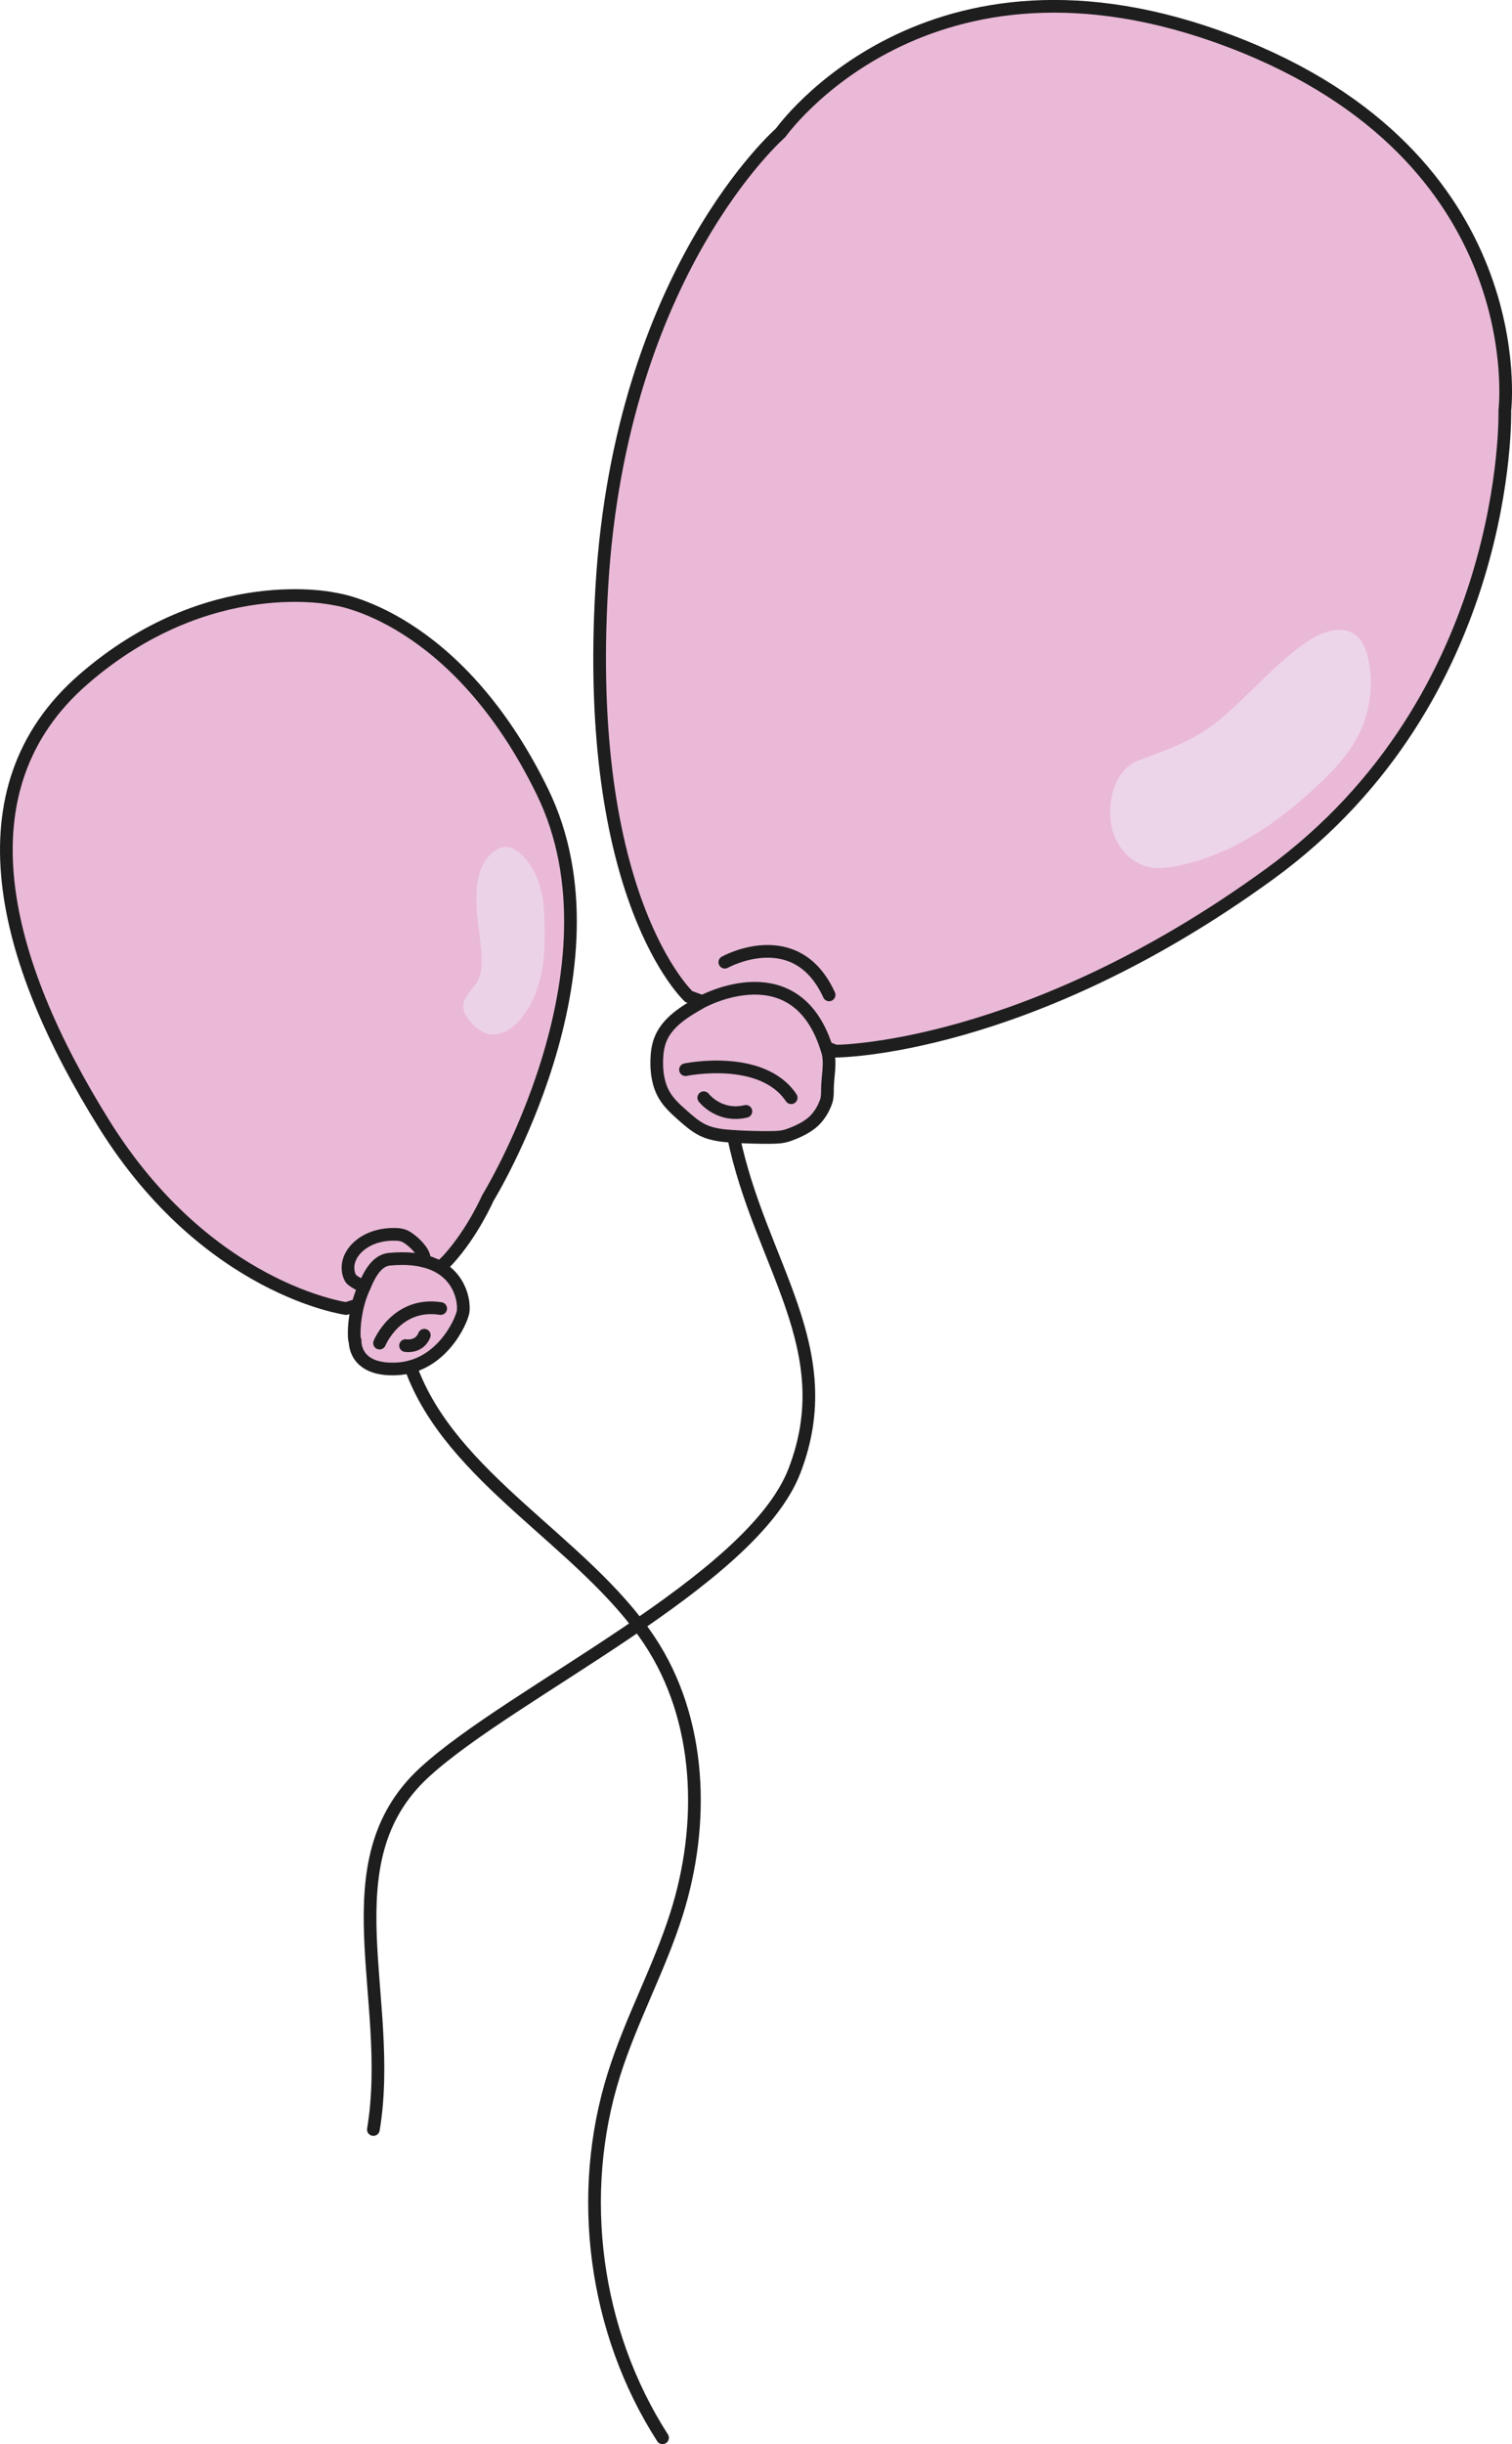 <?xml version="1.0" encoding="UTF-8"?>
<svg id="Calque_2" data-name="Calque 2" xmlns="http://www.w3.org/2000/svg" viewBox="0 0 238.39 385.27">
  <defs>
    <style>
      .cls-1 {
        fill: #eab9d7;
      }

      .cls-1, .cls-2 {
        stroke: #1e1e1e;
        stroke-linecap: round;
        stroke-linejoin: round;
        stroke-width: 2px;
      }

      .cls-3 {
        fill: #edd5e9;
      }

      .cls-2 {
        fill: none;
      }

      .cls-4 {
        fill: #ecd2e7;
      }
    </style>
  </defs>
  <g id="Calque_1-2" data-name="Calque 1">
    <path class="cls-1" d="M54.56,206.26s-21.81-2.97-38.07-28.95-23.2-52.94-3.37-70.2,39.66-12.69,39.66-12.69c0,0,19.04,2.38,32.72,30.34s-8.59,64.09-8.59,64.09c0,0-2.38,5.47-6.3,9.75s-16.04,7.65-16.04,7.65Z"/>
    <path class="cls-1" d="M55.99,211.31s-.35,4.82,6.6,4.46c6.95-.36,10.12-7.37,10.42-8.98.3-1.62-.53-9.37-11.62-8.3-2.34.22-3.47,3.22-4.14,4.76-1.67,3.82-1.47,8.06-1.29,8.08,0,0,.02,0,.02-.02Z"/>
    <path class="cls-2" d="M57.48,202.73c-.36.1-1.99-.88-2.18-1.2-.52-.89-.56-2.03-.21-3s1.05-1.8,1.88-2.42c1.49-1.11,3.39-1.58,5.24-1.55.56,0,1.14.06,1.65.31,1.14.54,3.5,2.76,2.96,3.91"/>
    <path class="cls-2" d="M59.84,211.71s2.67-6.53,9.64-5.45"/>
    <path class="cls-2" d="M63.94,212.1s2.14.39,2.96-1.63"/>
    <path class="cls-4" d="M76.43,135.8c-.74,1.18-1.09,2.57-1.23,3.95-.39,3.71.57,7.41.72,11.14.05,1.26-.01,2.58-.6,3.69-.71,1.35-2.18,2.38-2.27,3.91-.07,1.14.68,2.17,1.5,2.97.69.68,1.48,1.3,2.42,1.53,1.8.43,3.61-.7,4.85-2.07,1.77-1.96,2.86-4.46,3.44-7.04s.66-5.24.61-7.88c-.04-2.47-.21-4.97-1.06-7.29-.69-1.88-1.89-3.65-3.59-4.76-1.83-1.2-3.73.18-4.78,1.84Z"/>
    <path class="cls-2" d="M64.73,215.43c6.28,17.61,27.25,27.55,37.63,43.11,8.32,12.48,8.82,29.01,4.26,43.3-2.73,8.57-7.12,16.55-9.82,25.14-5.98,18.98-3.09,40.55,7.66,57.28"/>
    <path class="cls-1" d="M108.61,157.1s-16.71-15.38-13.71-64.83c3-49.45,28.17-71.33,28.17-71.33,0,0,23.08-32.67,71.03-14.39,47.95,18.28,43.16,58.14,43.16,58.14,0,0,1.2,45.26-37.16,73.13-38.36,27.87-68.33,27.87-68.33,27.87l-23.15-8.6Z"/>
    <path class="cls-1" d="M130.46,165.61c.58,1.95,0,4.08,0,6.12,0,.64,0,1.29-.21,1.9-.42,1.23-1.2,2.49-2.2,3.32-1.11.92-2.52,1.55-3.89,2.02-.83.28-1.73.31-2.6.32-1.98.02-3.96-.04-5.93-.16-1.65-.11-3.34-.27-4.83-.99-1.15-.56-2.13-1.41-3.09-2.26-1.07-.95-2.16-1.91-2.9-3.13-1.03-1.68-1.32-3.73-1.26-5.7.03-1.07.17-2.15.55-3.14,1.08-2.8,3.89-4.49,6.5-5.96,0,0,15.07-8.35,19.85,7.68Z"/>
    <path class="cls-2" d="M108.08,168.61s12.03-2.49,16.66,4.42"/>
    <path class="cls-2" d="M110.96,173.03s2.4,3.15,6.64,2.15"/>
    <path class="cls-2" d="M115.64,179.12c4.19,20.25,17.04,33.4,9.63,52.7-6.73,17.52-44.56,34.86-58.37,47.57-15.4,14.18-4.59,35.62-8.03,56.28"/>
    <path class="cls-3" d="M192.93,112.92c4.29-3.72,8.03-8.08,12.62-11.43,2.42-1.77,5.91-3.2,8.25-1.32,1.11.89,1.63,2.33,1.93,3.72.89,4.13.27,8.58-1.72,12.31-1.52,2.85-3.78,5.24-6.13,7.46-6.35,6.02-13.87,11.24-22.47,12.87-1.39.26-2.82.43-4.21.15-3.15-.64-5.5-3.61-6.02-6.78-.6-3.68.6-8.64,4.29-10.02,5.1-1.9,9.19-3.26,13.45-6.95Z"/>
    <path class="cls-2" d="M114.28,151.67s11.22-6.26,16.44,5.15"/>
  </g>
</svg>